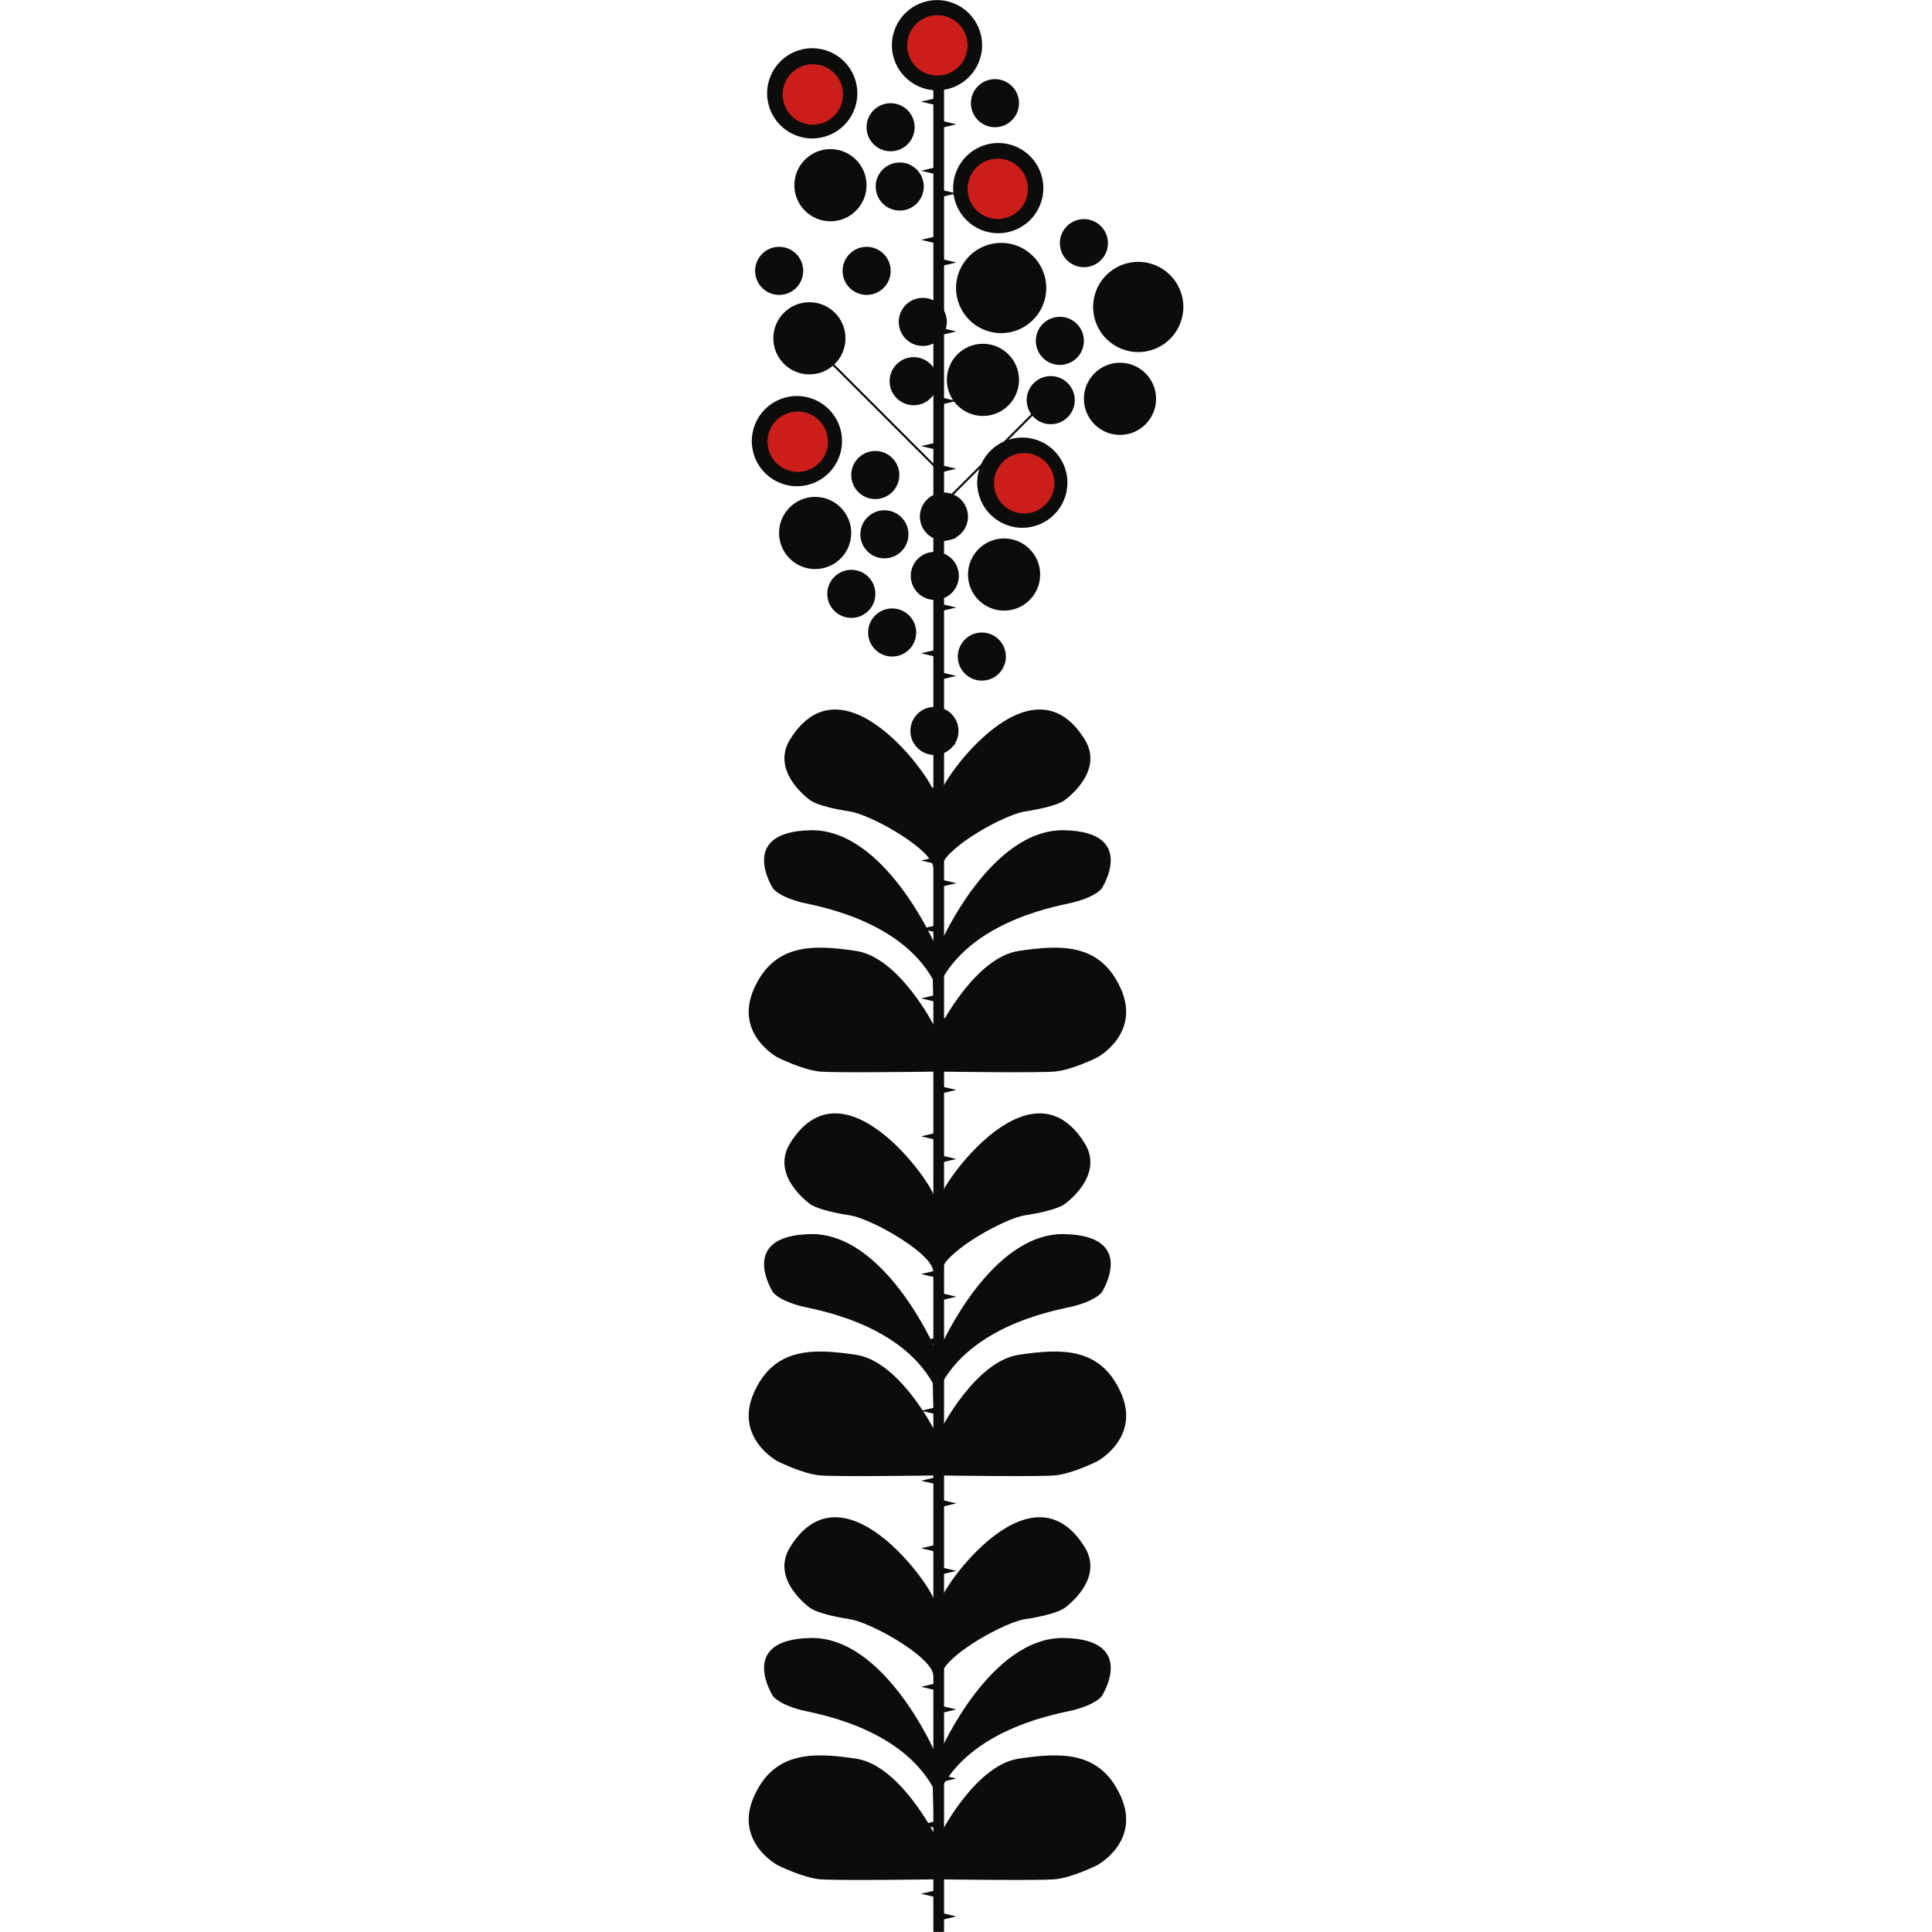 <?xml version="1.0" encoding="UTF-8"?>
<svg xmlns="http://www.w3.org/2000/svg" width="100" height="100" viewBox="0 0 100 100">
  <g id="Tallo">
    <g>
      <line x1="48.587" y1="99.995" x2="48.587" y2="2.312" fill="none" stroke="#0c0d0b" stroke-miterlimit="10" stroke-width=".554"/>
      <g>
        <polygon points="48.587 98.237 47.676 98.021 48.587 97.806 48.587 98.237 48.587 98.237" fill="#0c0d0b"/>
        <polygon points="48.587 99.409 49.498 99.194 48.587 98.978 48.587 99.409 48.587 99.409" fill="#0c0d0b"/>
      </g>
      <g>
        <polygon points="48.587 94.658 47.676 94.442 48.587 94.227 48.587 94.658 48.587 94.658" fill="#0c0d0b"/>
        <polygon points="48.587 95.83 49.498 95.615 48.587 95.399 48.587 95.83 48.587 95.83" fill="#0c0d0b"/>
      </g>
      <g>
        <polygon points="48.587 91.1 47.676 90.884 48.587 90.668 48.587 91.1 48.587 91.1" fill="#0c0d0b"/>
        <polygon points="48.587 92.272 49.498 92.056 48.587 91.84 48.587 92.272 48.587 92.272" fill="#0c0d0b"/>
      </g>
      <g>
        <polygon points="48.587 87.525 47.676 87.309 48.587 87.093 48.587 87.525 48.587 87.525" fill="#0c0d0b"/>
        <polygon points="48.587 88.697 49.498 88.481 48.587 88.265 48.587 88.697 48.587 88.697" fill="#0c0d0b"/>
      </g>
      <g>
        <polygon points="48.587 83.943 47.676 83.728 48.587 83.512 48.587 83.943 48.587 83.943" fill="#0c0d0b"/>
        <polygon points="48.587 85.116 49.498 84.9 48.587 84.684 48.587 85.116 48.587 85.116" fill="#0c0d0b"/>
      </g>
      <g>
        <polygon points="48.587 80.353 47.676 80.137 48.587 79.921 48.587 80.353 48.587 80.353" fill="#0c0d0b"/>
        <polygon points="48.587 81.525 49.498 81.309 48.587 81.093 48.587 81.525 48.587 81.525" fill="#0c0d0b"/>
      </g>
      <g>
        <polygon points="48.587 76.858 47.676 76.642 48.587 76.427 48.587 76.858 48.587 76.858" fill="#0c0d0b"/>
        <polygon points="48.587 78.03 49.498 77.815 48.587 77.599 48.587 78.03 48.587 78.03" fill="#0c0d0b"/>
      </g>
      <g>
        <polygon points="48.587 73.236 47.676 73.02 48.587 72.804 48.587 73.236 48.587 73.236" fill="#0c0d0b"/>
        <polygon points="48.587 74.408 49.498 74.192 48.587 73.976 48.587 74.408 48.587 74.408" fill="#0c0d0b"/>
      </g>
      <g>
        <polygon points="48.587 69.638 47.676 69.422 48.587 69.206 48.587 69.638 48.587 69.638" fill="#0c0d0b"/>
        <polygon points="48.587 70.81 49.498 70.594 48.587 70.378 48.587 70.81 48.587 70.81" fill="#0c0d0b"/>
      </g>
      <g>
        <polygon points="48.587 66.161 47.676 65.945 48.587 65.729 48.587 66.161 48.587 66.161" fill="#0c0d0b"/>
        <polygon points="48.587 67.333 49.498 67.117 48.587 66.901 48.587 67.333 48.587 67.333" fill="#0c0d0b"/>
      </g>
      <g>
        <polygon points="48.587 62.574 47.676 62.359 48.587 62.143 48.587 62.574 48.587 62.574" fill="#0c0d0b"/>
        <polygon points="48.587 63.747 49.498 63.531 48.587 63.315 48.587 63.747 48.587 63.747" fill="#0c0d0b"/>
      </g>
      <g>
        <polygon points="48.587 59.032 47.676 58.817 48.587 58.601 48.587 59.032 48.587 59.032" fill="#0c0d0b"/>
        <polygon points="48.587 60.205 49.498 59.989 48.587 59.773 48.587 60.205 48.587 60.205" fill="#0c0d0b"/>
      </g>
      <g>
        <polygon points="48.587 55.458 47.676 55.242 48.587 55.027 48.587 55.458 48.587 55.458" fill="#0c0d0b"/>
        <polygon points="48.587 56.63 49.498 56.415 48.587 56.199 48.587 56.63 48.587 56.63" fill="#0c0d0b"/>
      </g>
      <g>
        <polygon points="48.587 51.892 47.676 51.676 48.587 51.46 48.587 51.892 48.587 51.892" fill="#0c0d0b"/>
        <polygon points="48.587 53.064 49.498 52.848 48.587 52.632 48.587 53.064 48.587 53.064" fill="#0c0d0b"/>
      </g>
      <g>
        <polygon points="48.587 48.294 47.676 48.078 48.587 47.862 48.587 48.294 48.587 48.294" fill="#0c0d0b"/>
        <polygon points="48.587 49.466 49.498 49.25 48.587 49.035 48.587 49.466 48.587 49.466" fill="#0c0d0b"/>
      </g>
      <g>
        <polygon points="48.587 44.757 47.676 44.541 48.587 44.325 48.587 44.757 48.587 44.757" fill="#0c0d0b"/>
        <polygon points="48.587 45.929 49.498 45.713 48.587 45.498 48.587 45.929 48.587 45.929" fill="#0c0d0b"/>
      </g>
      <g>
        <polygon points="48.587 41.124 47.676 40.908 48.587 40.692 48.587 41.124 48.587 41.124" fill="#0c0d0b"/>
        <polygon points="48.587 42.296 49.498 42.08 48.587 41.864 48.587 42.296 48.587 42.296" fill="#0c0d0b"/>
      </g>
      <g>
        <polygon points="48.587 37.558 47.676 37.342 48.587 37.127 48.587 37.558 48.587 37.558" fill="#0c0d0b"/>
        <polygon points="48.587 38.73 49.498 38.515 48.587 38.299 48.587 38.73 48.587 38.73" fill="#0c0d0b"/>
      </g>
      <g>
        <polygon points="48.587 34.029 47.676 33.814 48.587 33.598 48.587 34.029 48.587 34.029" fill="#0c0d0b"/>
        <polygon points="48.587 35.202 49.498 34.986 48.587 34.77 48.587 35.202 48.587 35.202" fill="#0c0d0b"/>
      </g>
      <g>
        <polygon points="48.587 30.489 47.676 30.273 48.587 30.058 48.587 30.489 48.587 30.489" fill="#0c0d0b"/>
        <polygon points="48.587 31.661 49.498 31.446 48.587 31.23 48.587 31.661 48.587 31.661" fill="#0c0d0b"/>
      </g>
      <g>
        <polygon points="48.587 26.895 47.676 26.679 48.587 26.463 48.587 26.895 48.587 26.895" fill="#0c0d0b"/>
        <polygon points="48.587 28.067 49.498 27.851 48.587 27.636 48.587 28.067 48.587 28.067" fill="#0c0d0b"/>
      </g>
      <g>
        <polygon points="48.587 23.306 47.676 23.09 48.587 22.874 48.587 23.306 48.587 23.306" fill="#0c0d0b"/>
        <polygon points="48.587 24.478 49.498 24.262 48.587 24.046 48.587 24.478 48.587 24.478" fill="#0c0d0b"/>
      </g>
      <g>
        <polygon points="48.587 19.799 47.676 19.583 48.587 19.367 48.587 19.799 48.587 19.799" fill="#0c0d0b"/>
        <polygon points="48.587 20.971 49.498 20.755 48.587 20.539 48.587 20.971 48.587 20.971" fill="#0c0d0b"/>
      </g>
      <g>
        <polygon points="48.587 16.2 47.676 15.984 48.587 15.769 48.587 16.2 48.587 16.2" fill="#0c0d0b"/>
        <polygon points="48.587 17.372 49.498 17.157 48.587 16.941 48.587 17.372 48.587 17.372" fill="#0c0d0b"/>
      </g>
      <g>
        <polygon points="48.587 12.63 47.676 12.414 48.587 12.199 48.587 12.63 48.587 12.63" fill="#0c0d0b"/>
        <polygon points="48.587 13.802 49.498 13.587 48.587 13.371 48.587 13.802 48.587 13.802" fill="#0c0d0b"/>
      </g>
      <g>
        <polygon points="48.587 9.054 47.676 8.838 48.587 8.623 48.587 9.054 48.587 9.054" fill="#0c0d0b"/>
        <polygon points="48.587 10.226 49.498 10.011 48.587 9.795 48.587 10.226 48.587 10.226" fill="#0c0d0b"/>
      </g>
      <g>
        <polygon points="48.587 5.477 47.676 5.262 48.587 5.046 48.587 5.477 48.587 5.477" fill="#0c0d0b"/>
        <polygon points="48.587 6.65 49.498 6.434 48.587 6.218 48.587 6.65 48.587 6.65" fill="#0c0d0b"/>
      </g>
      <g>
        <polygon points="48.587 1.942 47.676 1.726 48.587 1.51 48.587 1.942 48.587 1.942" fill="#0c0d0b"/>
        <polygon points="48.587 3.114 49.498 2.898 48.587 2.682 48.587 3.114 48.587 3.114" fill="#0c0d0b"/>
      </g>
    </g>
  </g>
  <g id="Hojas">
    <path d="M58.008,92.972c-1.054-2.352-3.082-2.271-5.272-1.946-2.252.334-4.055,3.893-4.055,3.893l.081-2.433c1.784-3.163,6.242-3.822,6.813-3.974,1.217-.324,1.46-.73,1.46-.73,0,0,1.865-2.92-1.946-3.001s-6.407,5.839-6.407,5.839v-3.703c.022-.135.049-.255.081-.352.324-.973,3.244-2.599,4.298-2.758,1.622-.243,2.028-.568,2.028-.568,0,0,2.109-1.46,1.054-3.163-2.911-4.685-7.851,2.777-7.437,2.839h-.373c.413-.062-4.527-7.523-7.437-2.839-1.054,1.703,1.054,3.163,1.054,3.163,0,0,.406.324,2.028.568,1.055.158,3.974,1.784,4.298,2.758.033.098.059.217.081.352v3.703s-2.595-5.921-6.407-5.839-1.946,3.001-1.946,3.001c0,0,.243.406,1.46.73.57.152,5.028.811,6.813,3.974l.081,2.433s-1.803-3.559-4.055-3.893c-2.19-.324-4.217-.406-5.272,1.946s1.217,3.569,1.217,3.569c0,0,1.298.649,2.19.73.8.073,5.183.015,6.083.002.9.013,5.283.07,6.083-.002.892-.081,2.19-.73,2.19-.73,0,0,2.271-1.217,1.217-3.569Z" fill="#0c0d0b"/>
    <path d="M58.008,72.068c-1.054-2.352-3.082-2.271-5.272-1.946-2.252.334-4.055,3.893-4.055,3.893l.081-2.433c1.784-3.163,6.242-3.822,6.813-3.974,1.217-.324,1.46-.73,1.46-.73,0,0,1.865-2.92-1.946-3.001s-6.407,5.839-6.407,5.839v-3.703c.022-.135.049-.255.081-.352.324-.973,3.244-2.599,4.298-2.758,1.622-.243,2.028-.568,2.028-.568,0,0,2.109-1.46,1.054-3.163-2.911-4.685-7.851,2.777-7.437,2.839h-.373c.413-.062-4.527-7.523-7.437-2.839-1.054,1.703,1.054,3.163,1.054,3.163,0,0,.406.324,2.028.568,1.055.158,3.974,1.784,4.298,2.758.033.098.059.217.081.352v3.703s-2.595-5.921-6.407-5.839-1.946,3.001-1.946,3.001c0,0,.243.406,1.46.73.57.152,5.028.811,6.813,3.974l.081,2.433s-1.803-3.559-4.055-3.893c-2.19-.324-4.217-.406-5.272,1.946s1.217,3.569,1.217,3.569c0,0,1.298.649,2.19.73.8.073,5.183.015,6.083.002.9.013,5.283.07,6.083-.002.892-.081,2.19-.73,2.19-.73,0,0,2.271-1.217,1.217-3.569Z" fill="#0c0d0b"/>
    <path d="M58.008,51.164c-1.054-2.352-3.082-2.271-5.272-1.946-2.252.334-4.055,3.893-4.055,3.893l.081-2.433c1.784-3.163,6.242-3.822,6.813-3.974,1.217-.324,1.46-.73,1.46-.73,0,0,1.865-2.92-1.946-3.001s-6.407,5.839-6.407,5.839v-3.703c.022-.135.049-.255.081-.352.324-.973,3.244-2.599,4.298-2.758,1.622-.243,2.028-.568,2.028-.568,0,0,2.109-1.46,1.054-3.163-2.911-4.685-7.851,2.777-7.437,2.839h-.373c.413-.062-4.527-7.523-7.437-2.839-1.054,1.703,1.054,3.163,1.054,3.163,0,0,.406.324,2.028.568,1.055.158,3.974,1.784,4.298,2.758.033.098.059.217.081.352v3.703s-2.595-5.921-6.407-5.839-1.946,3.001-1.946,3.001c0,0,.243.406,1.46.73.57.152,5.028.811,6.813,3.974l.081,2.433s-1.803-3.559-4.055-3.893c-2.19-.324-4.217-.406-5.272,1.946s1.217,3.569,1.217,3.569c0,0,1.298.649,2.19.73.8.073,5.183.015,6.083.002.9.013,5.283.07,6.083-.002.892-.081,2.19-.73,2.19-.73,0,0,2.271-1.217,1.217-3.569Z" fill="#0c0d0b"/>
  </g>
  <g id="Flores">
    <g>
      <g>
        <polygon points="55.032 19.779 48.552 26.259 48.552 24.252 48.552 24.229 48.552 2.34 48.446 2.34 48.446 24.123 41.975 17.652 41.9 17.728 48.446 24.274 48.446 35.984 48.455 35.984 48.455 38.111 48.562 38.111 48.562 26.401 55.108 19.855 55.032 19.779" fill="#0c0d0b"/>
        <circle cx="41.895" cy="17.511" r="1.868" fill="#0c0d0b"/>
        <circle cx="48.499" cy="2.34" r="2.335" fill="#0c0d0b"/>
        <circle cx="51.669" cy="9.737" r="2.335" fill="#0c0d0b"/>
        <g>
          <circle cx="54.386" cy="20.712" r="1.245" fill="#0c0d0b"/>
          <circle cx="54.858" cy="17.643" r="1.245" fill="#0c0d0b"/>
          <circle cx="57.971" cy="20.643" r="1.868" fill="#0c0d0b"/>
          <circle cx="58.915" cy="15.888" r="2.335" fill="#0c0d0b"/>
        </g>
        <g>
          <circle cx="48.385" cy="29.807" r="1.245" fill="#0c0d0b"/>
          <circle cx="48.858" cy="26.738" r="1.245" fill="#0c0d0b"/>
          <circle cx="51.971" cy="29.738" r="1.868" fill="#0c0d0b"/>
          <circle cx="52.914" cy="24.983" r="2.335" fill="#0c0d0b"/>
        </g>
        <g>
          <circle cx="47.291" cy="19.731" r="1.245" fill="#0c0d0b"/>
          <circle cx="47.763" cy="16.662" r="1.245" fill="#0c0d0b"/>
          <circle cx="50.876" cy="19.662" r="1.868" fill="#0c0d0b"/>
          <circle cx="51.82" cy="14.907" r="2.335" fill="#0c0d0b"/>
        </g>
        <g>
          <circle cx="46.57" cy="9.654" r="1.245" fill="#0c0d0b"/>
          <circle cx="46.097" cy="6.586" r="1.245" fill="#0c0d0b"/>
          <circle cx="42.984" cy="9.586" r="1.868" fill="#0c0d0b"/>
          <circle cx="42.041" cy="4.831" r="2.335" fill="#0c0d0b"/>
        </g>
        <circle cx="45.777" cy="27.656" r="1.245" fill="#0c0d0b"/>
        <circle cx="45.305" cy="24.587" r="1.245" fill="#0c0d0b"/>
        <circle cx="44.857" cy="14.02" r="1.245" fill="#0c0d0b"/>
        <circle cx="51.499" cy="5.34" r="1.245" fill="#0c0d0b"/>
        <circle cx="56.103" cy="12.586" r="1.245" fill="#0c0d0b"/>
        <circle cx="50.82" cy="33.984" r="1.245" fill="#0c0d0b"/>
        <circle cx="48.367" cy="37.833" r="1.245" fill="#0c0d0b"/>
        <circle cx="46.178" cy="32.738" r="1.245" fill="#0c0d0b"/>
        <circle cx="44.065" cy="30.738" r="1.245" fill="#0c0d0b"/>
        <circle cx="40.329" cy="14.02" r="1.245" fill="#0c0d0b"/>
        <circle cx="42.192" cy="27.587" r="1.868" fill="#0c0d0b"/>
        <circle cx="41.248" cy="22.832" r="2.335" fill="#0c0d0b"/>
      </g>
      <circle cx="48.519" cy="2.349" r="1.563" fill="#cb1e1a"/>
      <circle cx="42.071" cy="4.889" r="1.563" fill="#cb1e1a"/>
      <circle cx="51.644" cy="9.773" r="1.563" fill="#cb1e1a"/>
      <circle cx="41.29" cy="22.863" r="1.563" fill="#cb1e1a"/>
      <circle cx="53.012" cy="25.012" r="1.563" fill="#cb1e1a"/>
    </g>
  </g>
</svg>
